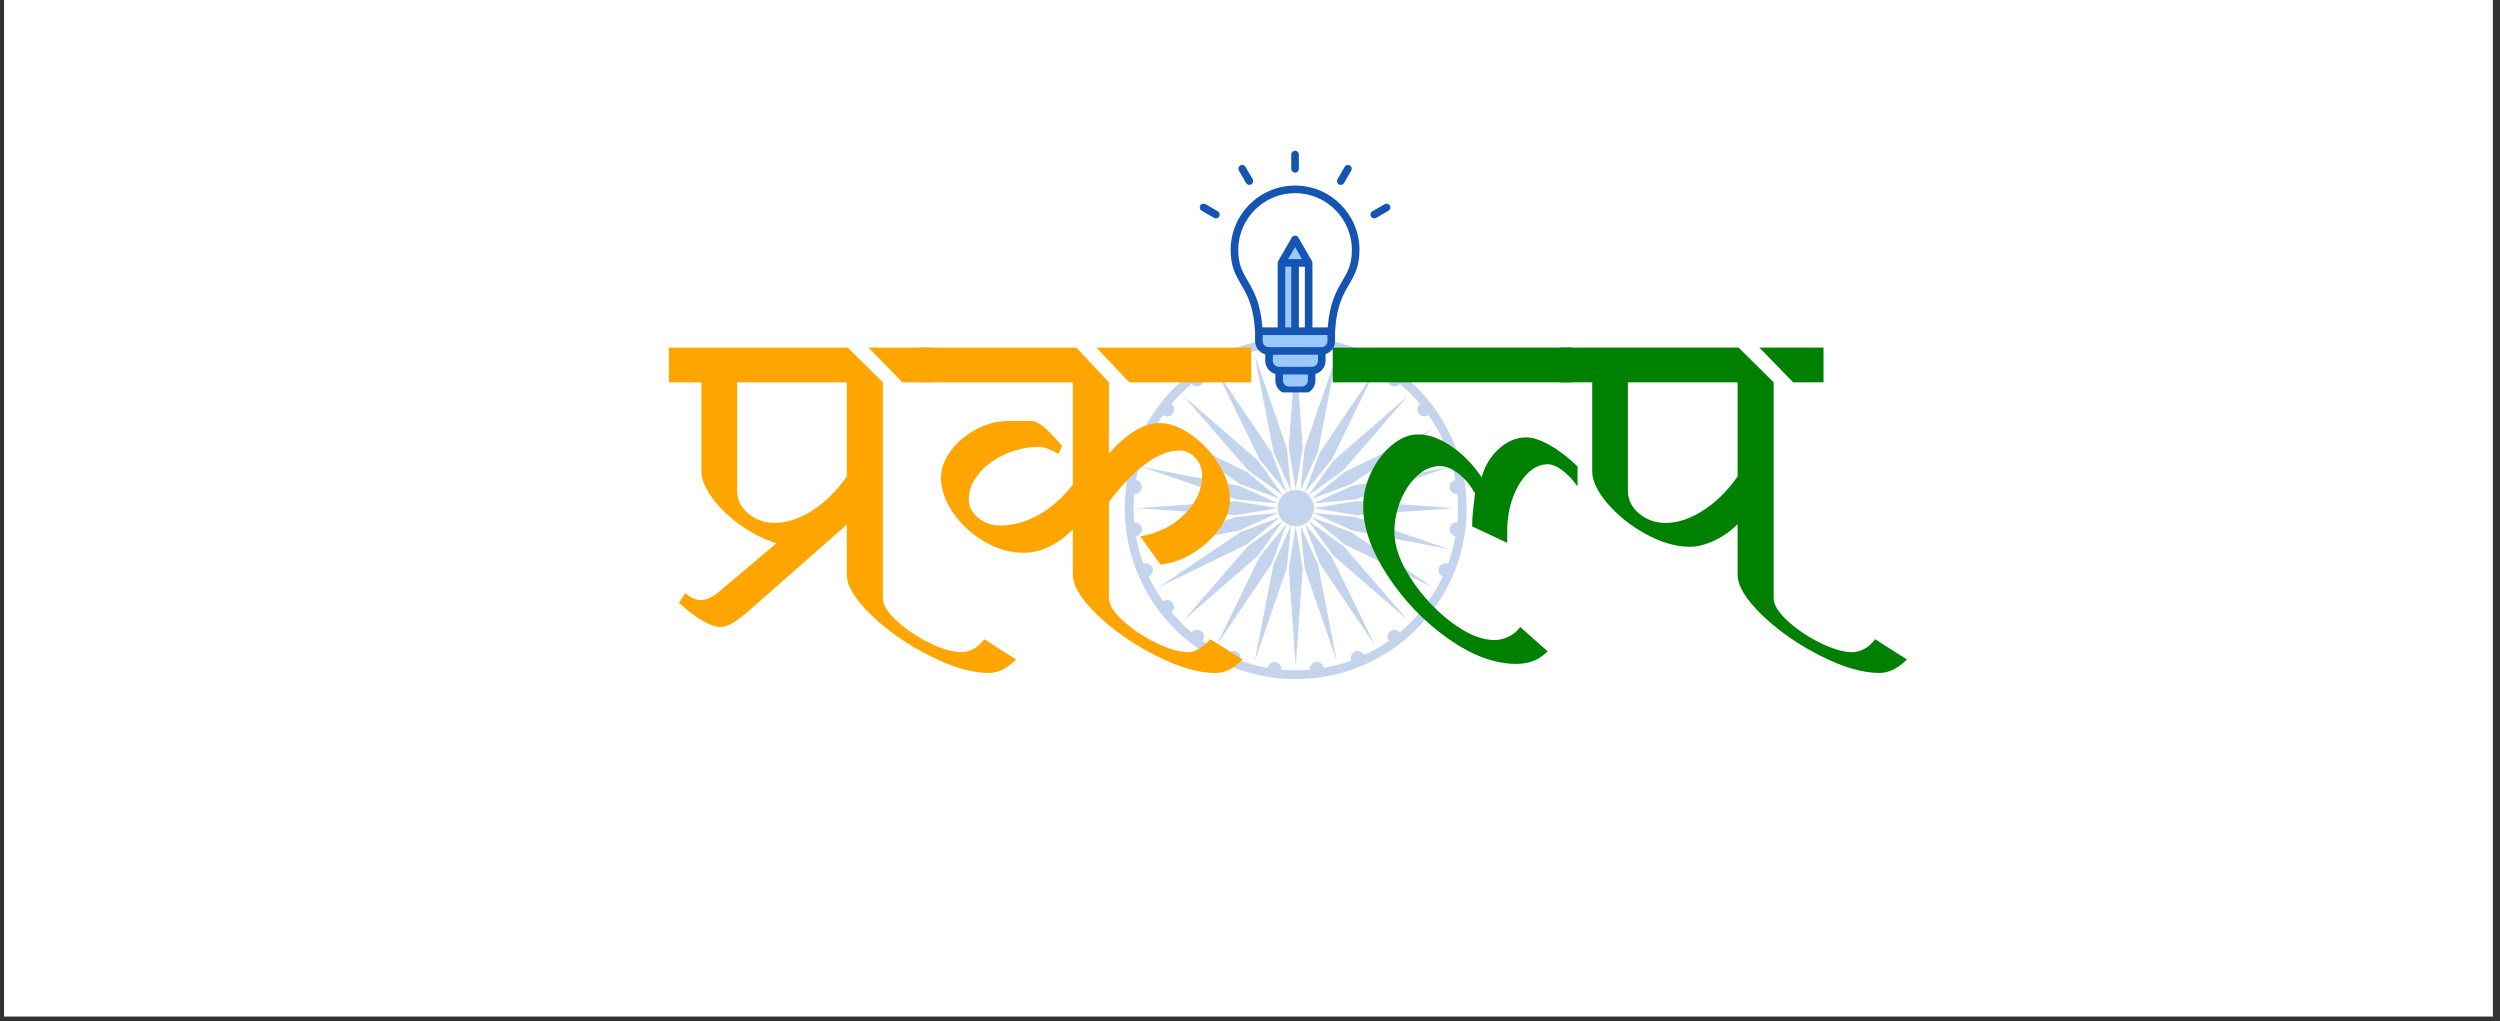 <svg xmlns="http://www.w3.org/2000/svg" xmlns:xlink="http://www.w3.org/1999/xlink" width="546" zoomAndPan="magnify" viewBox="0 0 409.5 167.25" height="223" preserveAspectRatio="xMidYMid meet" version="1.0"><rect x="0" y="0" width="409.5" height="167.25" fill="#333333" stroke="none"/><defs><filter x="0%" y="0%" width="100%" height="100%" id="dd973dccae"><feColorMatrix values="0 0 0 0 1 0 0 0 0 1 0 0 0 0 1 0 0 0 1 0" color-interpolation-filters="sRGB"/></filter><g/><clipPath id="bf2cf76837"><path d="M 0.664 0 L 408.336 0 L 408.336 166.504 L 0.664 166.504 Z M 0.664 0 " clip-rule="nonzero"/></clipPath><mask id="b4656c4588"><g filter="url(#dd973dccae)"><rect x="-40.95" width="491.4" fill="#000000" y="-16.725" height="200.7" fill-opacity="0.25"/></g></mask><clipPath id="18b37ff9d5"><path d="M 0.238 0.23 L 56.238 0.23 L 56.238 56.23 L 0.238 56.23 Z M 0.238 0.23 " clip-rule="nonzero"/></clipPath><clipPath id="79d10f49b7"><rect x="0" width="57" y="0" height="57"/></clipPath><clipPath id="f122df8916"><path d="M 196.414 24.695 L 227.773 24.695 L 227.773 64.27 L 196.414 64.27 Z M 196.414 24.695 " clip-rule="nonzero"/></clipPath></defs><g clip-path="url(#bf2cf76837)"><path fill="#ffffff" d="M 0.664 0 L 408.336 0 L 408.336 166.504 L 0.664 166.504 Z M 0.664 0 " fill-opacity="1" fill-rule="nonzero"/></g><g mask="url(#b4656c4588)"><g transform="matrix(1, 0, 0, 1, 184, 55)"><g clip-path="url(#79d10f49b7)"><path fill="#1454b2" d="M 28.238 2.281 L 27.102 18.375 L 28.238 25.258 L 29.375 18.375 L 28.238 2.281 " fill-opacity="1" fill-rule="nonzero"/><path fill="#1454b2" d="M 28.238 54.184 L 29.375 38.09 L 28.238 31.207 L 27.102 38.09 L 28.238 54.184 " fill-opacity="1" fill-rule="nonzero"/><path fill="#1454b2" d="M 26.75 25.656 L 24.297 19.129 L 15.262 5.758 L 22.324 20.266 L 26.75 25.656 " fill-opacity="1" fill-rule="nonzero"/><path fill="#1454b2" d="M 29.727 30.809 L 32.184 37.34 L 41.215 50.707 L 34.152 36.203 L 29.727 30.809 " fill-opacity="1" fill-rule="nonzero"/><path fill="#1454b2" d="M 46.59 46.582 L 36.016 34.398 L 30.344 30.336 L 34.406 36.008 L 46.59 46.582 " fill-opacity="1" fill-rule="nonzero"/><path fill="#1454b2" d="M 25.664 26.746 L 20.27 22.32 L 5.766 15.258 L 19.133 24.289 L 25.664 26.746 " fill-opacity="1" fill-rule="nonzero"/><path fill="#1454b2" d="M 30.816 29.719 L 36.207 34.148 L 50.711 41.207 L 37.344 32.176 L 30.816 29.719 " fill-opacity="1" fill-rule="nonzero"/><path fill="#1454b2" d="M 31.113 29.004 C 31.176 28.758 31.211 28.5 31.211 28.234 C 31.211 27.965 31.176 27.707 31.113 27.465 L 38.055 26.781 L 53.305 21.516 L 37.465 24.582 L 31.113 27.465 C 30.977 26.953 30.707 26.492 30.344 26.129 L 36.016 22.066 L 46.59 9.883 L 34.406 20.457 L 30.344 26.129 C 29.977 25.766 29.52 25.496 29.008 25.359 L 31.891 19.004 L 34.957 3.168 L 29.691 18.418 L 29.008 25.359 C 28.762 25.293 28.504 25.258 28.238 25.258 C 27.973 25.258 27.715 25.293 27.469 25.359 L 26.785 18.418 L 21.523 3.168 L 24.586 19.004 L 27.469 25.359 C 26.957 25.496 26.5 25.766 26.137 26.129 L 22.074 20.457 L 9.891 9.883 L 20.465 22.066 L 26.137 26.129 C 25.773 26.492 25.504 26.953 25.367 27.465 L 19.012 24.582 L 3.172 21.516 L 18.422 26.781 L 25.367 27.465 C 25.301 27.707 25.266 27.965 25.266 28.234 C 25.266 28.5 25.301 28.758 25.367 29.004 L 18.422 29.684 L 3.172 34.949 L 19.012 31.883 L 25.367 29.004 C 25.504 29.516 25.773 29.973 26.137 30.336 C 26.5 30.699 26.957 30.969 27.469 31.105 L 24.586 37.461 L 21.523 53.301 L 26.785 38.051 L 27.469 31.105 C 27.715 31.172 27.973 31.207 28.238 31.207 C 28.504 31.207 28.762 31.172 29.008 31.105 L 29.691 38.051 L 34.957 53.301 L 31.891 37.461 L 29.008 31.105 C 29.52 30.969 29.977 30.699 30.344 30.336 C 30.707 29.973 30.977 29.516 31.113 29.004 L 37.465 31.883 L 53.305 34.949 L 38.055 29.684 L 31.113 29.004 " fill-opacity="1" fill-rule="nonzero"/><path fill="#1454b2" d="M 2.289 28.234 L 18.379 29.371 L 25.266 28.234 L 18.379 27.094 L 2.289 28.234 " fill-opacity="1" fill-rule="nonzero"/><path fill="#1454b2" d="M 54.188 28.234 L 38.098 27.094 L 31.211 28.234 L 38.098 29.371 L 54.188 28.234 " fill-opacity="1" fill-rule="nonzero"/><path fill="#1454b2" d="M 25.664 29.719 L 19.133 32.176 L 5.766 41.207 L 20.27 34.148 L 25.664 29.719 " fill-opacity="1" fill-rule="nonzero"/><path fill="#1454b2" d="M 30.816 26.746 L 37.344 24.289 L 50.711 15.258 L 36.207 22.32 L 30.816 26.746 " fill-opacity="1" fill-rule="nonzero"/><path fill="#1454b2" d="M 9.891 46.582 L 22.074 36.008 L 26.137 30.336 L 20.465 34.398 L 9.891 46.582 " fill-opacity="1" fill-rule="nonzero"/><path fill="#1454b2" d="M 26.75 30.809 L 22.324 36.203 L 15.262 50.707 L 24.297 37.34 L 26.75 30.809 " fill-opacity="1" fill-rule="nonzero"/><path fill="#1454b2" d="M 29.727 25.656 L 34.152 20.266 L 41.215 5.758 L 32.184 19.129 L 29.727 25.656 " fill-opacity="1" fill-rule="nonzero"/><g clip-path="url(#18b37ff9d5)"><path fill="#1454b2" d="M 53.195 37.34 C 52.621 37.113 51.969 37.391 51.73 37.965 C 51.492 38.535 51.758 39.191 52.32 39.441 C 51.66 40.859 50.871 42.211 49.98 43.48 C 49.48 43.121 48.785 43.223 48.41 43.711 C 48.035 44.199 48.117 44.898 48.594 45.285 C 47.59 46.48 46.484 47.586 45.289 48.586 C 44.902 48.113 44.207 48.031 43.719 48.406 C 43.227 48.781 43.129 49.477 43.488 49.973 C 42.215 50.867 40.863 51.652 39.445 52.316 C 39.195 51.75 38.543 51.488 37.969 51.723 C 37.395 51.961 37.121 52.613 37.344 53.191 C 35.895 53.719 34.387 54.129 32.832 54.398 C 32.738 53.789 32.172 53.359 31.559 53.441 C 30.941 53.523 30.508 54.082 30.574 54.695 C 29.805 54.762 29.027 54.797 28.238 54.797 C 27.453 54.797 26.672 54.762 25.902 54.695 C 25.969 54.082 25.535 53.523 24.922 53.441 C 24.305 53.359 23.738 53.789 23.645 54.398 C 22.09 54.129 20.582 53.719 19.133 53.191 C 19.359 52.613 19.082 51.961 18.508 51.723 C 17.938 51.488 17.281 51.75 17.031 52.316 C 15.613 51.652 14.262 50.867 12.988 49.973 C 13.348 49.477 13.25 48.781 12.762 48.406 C 12.27 48.031 11.574 48.113 11.188 48.586 C 9.992 47.586 8.887 46.48 7.887 45.285 C 8.359 44.898 8.441 44.199 8.066 43.711 C 7.691 43.223 6.996 43.121 6.5 43.48 C 5.605 42.211 4.82 40.859 4.156 39.441 C 4.719 39.191 4.984 38.535 4.75 37.965 C 4.512 37.391 3.859 37.113 3.281 37.34 C 2.754 35.891 2.344 34.379 2.074 32.824 C 2.684 32.734 3.109 32.168 3.031 31.551 C 2.949 30.938 2.391 30.5 1.777 30.57 C 1.711 29.801 1.676 29.02 1.676 28.234 C 1.676 27.445 1.711 26.668 1.777 25.898 C 2.391 25.965 2.949 25.531 3.031 24.914 C 3.109 24.297 2.684 23.734 2.074 23.641 C 2.344 22.086 2.754 20.578 3.281 19.129 C 3.859 19.352 4.512 19.078 4.75 18.504 C 4.984 17.93 4.719 17.273 4.156 17.027 C 4.82 15.605 5.605 14.254 6.5 12.984 C 6.996 13.344 7.691 13.246 8.066 12.754 C 8.441 12.266 8.359 11.57 7.887 11.184 C 8.887 9.988 9.992 8.883 11.188 7.879 C 11.574 8.352 12.27 8.438 12.762 8.062 C 13.25 7.684 13.348 6.988 12.988 6.492 C 14.262 5.598 15.613 4.812 17.031 4.152 C 17.281 4.715 17.938 4.98 18.508 4.742 C 19.082 4.504 19.359 3.852 19.133 3.277 C 20.582 2.746 22.09 2.34 23.645 2.066 C 23.738 2.68 24.305 3.105 24.922 3.023 C 25.535 2.945 25.969 2.387 25.902 1.77 C 26.672 1.703 27.453 1.668 28.238 1.668 C 29.027 1.668 29.805 1.703 30.574 1.77 C 30.508 2.387 30.941 2.945 31.559 3.023 C 32.172 3.105 32.738 2.68 32.832 2.066 C 34.387 2.34 35.895 2.746 37.344 3.277 C 37.121 3.852 37.395 4.504 37.969 4.742 C 38.543 4.98 39.195 4.715 39.445 4.152 C 40.863 4.812 42.215 5.598 43.488 6.492 C 43.129 6.988 43.227 7.684 43.719 8.062 C 44.207 8.438 44.902 8.352 45.289 7.879 C 46.484 8.883 47.59 9.988 48.594 11.184 C 48.117 11.57 48.035 12.266 48.41 12.754 C 48.785 13.246 49.48 13.344 49.98 12.984 C 50.871 14.254 51.66 15.605 52.32 17.027 C 51.758 17.273 51.492 17.93 51.73 18.504 C 51.969 19.078 52.621 19.352 53.195 19.129 C 53.727 20.578 54.133 22.086 54.406 23.641 C 53.793 23.734 53.367 24.297 53.445 24.914 C 53.527 25.531 54.086 25.965 54.699 25.898 C 54.77 26.668 54.801 27.445 54.801 28.234 C 54.801 29.02 54.77 29.801 54.699 30.57 C 54.086 30.5 53.527 30.938 53.445 31.551 C 53.367 32.168 53.793 32.734 54.406 32.824 C 54.133 34.379 53.727 35.891 53.195 37.34 Z M 54.039 17.332 C 52.629 14 50.609 11.004 48.039 8.434 C 45.469 5.863 42.473 3.844 39.137 2.434 C 35.688 0.973 32.02 0.23 28.238 0.23 C 24.457 0.23 20.793 0.973 17.34 2.434 C 14.004 3.844 11.012 5.863 8.438 8.434 C 5.867 11.004 3.848 14 2.438 17.332 C 0.977 20.785 0.238 24.453 0.238 28.234 C 0.238 32.012 0.977 35.68 2.438 39.133 C 3.848 42.469 5.867 45.461 8.438 48.031 C 11.012 50.605 14.004 52.621 17.34 54.035 C 20.793 55.492 24.457 56.234 28.238 56.234 C 32.02 56.234 35.688 55.492 39.137 54.035 C 42.473 52.621 45.469 50.605 48.039 48.031 C 50.609 45.461 52.629 42.469 54.039 39.133 C 55.5 35.68 56.238 32.012 56.238 28.234 C 56.238 24.453 55.5 20.785 54.039 17.332 " fill-opacity="1" fill-rule="nonzero"/></g></g></g></g><g fill="#ffa500" fill-opacity="1"><g transform="translate(110.564, 105.905)"><g><path d="M 55.875 2.125 C 54.395 3.594 52.898 4.328 51.391 4.328 C 48.641 4.328 45.414 3.391 41.719 1.516 C 38.02 -0.348 34.832 -2.57 32.156 -5.156 C 29.477 -7.738 28.141 -9.953 28.141 -11.797 L 28.141 -19.969 L 12.156 -5.906 C 10.113 -4.102 8.57 -3.203 7.531 -3.203 C 6.676 -3.203 5.645 -3.555 4.438 -4.266 C 3.227 -4.973 1.961 -5.941 0.641 -7.172 L 1.703 -8.75 C 2.555 -7.988 3.41 -7.609 4.266 -7.609 C 4.973 -7.609 5.801 -7.938 6.75 -8.594 L 16.625 -16.922 C 14.633 -17.535 12.68 -18.516 10.766 -19.859 C 8.848 -21.211 7.297 -22.707 6.109 -24.344 C 4.922 -25.977 4.328 -27.438 4.328 -28.719 L 4.328 -43.281 L -1 -43.281 L -1 -48.969 L 28.297 -48.969 L 34.047 -43.281 L 34.047 -7.891 C 34.047 -6.848 34.801 -5.625 36.312 -4.219 C 37.832 -2.82 39.625 -1.613 41.688 -0.594 C 43.75 0.414 45.488 0.922 46.906 0.922 C 47.57 0.922 48.234 0.742 48.891 0.391 C 49.555 0.035 50.148 -0.492 50.672 -1.203 Z M 37.25 -43.281 L 31.703 -48.969 L 42.219 -48.969 L 42.219 -43.281 Z M 10.172 -25.516 C 10.172 -24.047 10.785 -22.801 12.016 -21.781 C 13.242 -20.758 14.688 -20.25 16.344 -20.25 C 18.332 -20.25 20.379 -20.926 22.484 -22.281 C 24.598 -23.633 26.484 -25.492 28.141 -27.859 L 28.141 -43.281 L 10.172 -43.281 Z M 10.172 -25.516 "/></g></g></g><g fill="#ffa500" fill-opacity="1"><g transform="translate(151.856, 105.905)"><g><path d="M 29.781 -43.281 L 29.781 -31.625 C 32.77 -34.945 35.52 -36.609 38.031 -36.609 C 39.727 -36.609 41.488 -35.957 43.312 -34.656 C 45.145 -33.352 46.648 -31.727 47.828 -29.781 C 49.016 -27.844 49.609 -25.973 49.609 -24.172 C 49.609 -22.555 49.062 -20.969 47.969 -19.406 C 46.883 -17.844 45.453 -16.504 43.672 -15.391 C 41.898 -14.273 40.086 -13.625 38.234 -13.438 L 34.906 -18.047 C 37.789 -18.523 40.203 -19.723 42.141 -21.641 C 44.086 -23.555 45.062 -25.703 45.062 -28.078 C 45.062 -29.117 44.691 -30.051 43.953 -30.875 C 43.223 -31.707 42.363 -32.125 41.375 -32.125 C 39.613 -32.125 37.738 -31.379 35.75 -29.891 C 33.758 -28.398 31.77 -26.328 29.781 -23.672 L 29.781 -7.891 C 29.781 -6.848 30.551 -5.625 32.094 -4.219 C 33.633 -2.82 35.445 -1.613 37.531 -0.594 C 39.613 0.414 41.363 0.922 42.781 0.922 C 43.875 0.922 45.082 0.211 46.406 -1.203 L 51.672 2.125 C 50.297 3.594 48.805 4.328 47.203 4.328 C 44.453 4.328 41.227 3.391 37.531 1.516 C 33.832 -0.348 30.629 -2.57 27.922 -5.156 C 25.223 -7.738 23.875 -9.953 23.875 -11.797 L 23.875 -19.188 C 21.32 -16.633 18.625 -15.359 15.781 -15.359 C 13.602 -15.359 11.469 -15.973 9.375 -17.203 C 7.289 -18.43 5.586 -20.004 4.266 -21.922 C 2.941 -23.848 2.281 -25.758 2.281 -27.656 C 2.281 -29.164 2.82 -30.645 3.906 -32.094 C 5 -33.539 6.395 -34.711 8.094 -35.609 C 9.801 -36.504 11.535 -36.953 13.297 -36.953 L 17.125 -36.953 C 18.164 -36.953 19.828 -35.582 22.109 -32.844 L 21.531 -31.562 C 20.207 -32.32 19.117 -32.703 18.266 -32.703 C 16.367 -32.703 14.531 -32.297 12.75 -31.484 C 10.977 -30.68 9.547 -29.613 8.453 -28.281 C 7.367 -26.957 6.828 -25.562 6.828 -24.094 C 6.828 -22.957 7.332 -21.961 8.344 -21.109 C 9.363 -20.254 10.586 -19.828 12.016 -19.828 C 14.098 -19.828 16.18 -20.406 18.266 -21.562 C 20.348 -22.727 22.219 -24.379 23.875 -26.516 L 23.875 -43.281 L -1 -43.281 L -1 -48.969 L 24.453 -48.969 Z M 53.094 -43.281 L 33.125 -43.281 L 27.719 -48.969 L 53.094 -48.969 Z M 53.094 -43.281 "/></g></g></g><g fill="#ffa500" fill-opacity="1"><g transform="translate(204.023, 105.905)"><g/></g></g><g fill="#008000" fill-opacity="1"><g transform="translate(219.306, 105.905)"><g><path d="M 38.172 -43.281 L -1 -43.281 L -1 -48.969 L 38.172 -48.969 Z M 13 -34.75 C 14.664 -34.75 16.445 -34.117 18.344 -32.859 C 20.238 -31.609 21.922 -29.895 23.391 -27.719 C 23.91 -29.613 24.859 -31.176 26.234 -32.406 C 27.609 -33.645 29.098 -34.266 30.703 -34.266 C 31.742 -34.266 33.008 -33.848 34.5 -33.016 C 36 -32.18 37.531 -31.008 39.094 -29.5 L 39.094 -26.234 C 38.238 -27.41 37.383 -28.305 36.531 -28.922 C 35.676 -29.547 34.895 -29.859 34.188 -29.859 C 33 -29.859 31.895 -29.348 30.875 -28.328 C 29.863 -27.305 29.062 -25.969 28.469 -24.312 C 27.875 -22.656 27.578 -20.879 27.578 -18.984 L 27.578 -16.984 L 21.828 -19.688 C 21.828 -20.633 21.895 -21.664 22.031 -22.781 C 22.176 -23.895 22.27 -24.664 22.312 -25.094 C 21.562 -26.414 20.66 -27.488 19.609 -28.312 C 18.566 -29.145 17.551 -29.562 16.562 -29.562 C 15.238 -29.562 14.004 -29.039 12.859 -28 C 11.723 -26.957 10.812 -25.609 10.125 -23.953 C 9.438 -22.297 9.094 -20.566 9.094 -18.766 C 9.094 -16.441 10.004 -13.879 11.828 -11.078 C 13.66 -8.285 15.863 -5.914 18.438 -3.969 C 21.02 -2.031 23.379 -1.062 25.516 -1.062 C 26.273 -1.062 27.047 -1.25 27.828 -1.625 C 28.609 -2.008 29.234 -2.535 29.703 -3.203 L 34.188 0.781 C 32.863 2.156 31.16 2.844 29.078 2.844 C 25.516 2.844 21.766 1.445 17.828 -1.344 C 13.898 -4.145 10.609 -7.582 7.953 -11.656 C 5.305 -15.727 3.984 -19.492 3.984 -22.953 C 3.984 -24.848 4.422 -26.707 5.297 -28.531 C 6.172 -30.363 7.305 -31.859 8.703 -33.016 C 10.098 -34.172 11.531 -34.75 13 -34.75 Z M 13 -34.75 "/></g></g></g><g fill="#008000" fill-opacity="1"><g transform="translate(256.477, 105.905)"><g><path d="M -1 -48.969 L 28.297 -48.969 L 34.047 -43.281 L 34.047 -7.891 C 34.047 -6.848 34.801 -5.625 36.312 -4.219 C 37.832 -2.82 39.625 -1.613 41.688 -0.594 C 43.75 0.414 45.488 0.922 46.906 0.922 C 47.57 0.922 48.234 0.742 48.891 0.391 C 49.555 0.035 50.148 -0.492 50.672 -1.203 L 55.875 2.125 C 54.395 3.594 52.898 4.328 51.391 4.328 C 48.641 4.328 45.414 3.391 41.719 1.516 C 38.02 -0.348 34.832 -2.57 32.156 -5.156 C 29.477 -7.738 28.141 -9.953 28.141 -11.797 L 28.141 -20.047 C 27.004 -18.91 25.723 -18.008 24.297 -17.344 C 22.879 -16.676 21.555 -16.344 20.328 -16.344 C 18.055 -16.344 15.66 -17.031 13.141 -18.406 C 10.629 -19.781 8.531 -21.453 6.844 -23.422 C 5.164 -25.391 4.328 -27.156 4.328 -28.719 L 4.328 -43.281 L -1 -43.281 Z M 31.703 -48.969 L 42.219 -48.969 L 42.219 -43.281 L 37.25 -43.281 Z M 16.344 -20.25 C 18.332 -20.25 20.379 -20.926 22.484 -22.281 C 24.598 -23.633 26.484 -25.492 28.141 -27.859 L 28.141 -43.281 L 10.172 -43.281 L 10.172 -25.516 C 10.172 -24.047 10.785 -22.801 12.016 -21.781 C 13.242 -20.758 14.688 -20.25 16.344 -20.25 Z M 16.344 -20.25 "/></g></g></g><path fill="#9bc9ff" d="M 216.449 57.172 L 207.816 57.172 C 207.098 57.172 206.516 56.586 206.516 55.867 L 206.516 54.566 L 217.75 54.566 L 217.75 55.867 C 217.75 56.586 217.164 57.172 216.449 57.172 Z M 216.191 57.793 L 216.191 59.098 C 216.191 59.816 215.605 60.398 214.887 60.398 L 209.484 60.398 C 208.766 60.398 208.184 59.816 208.184 59.098 L 208.184 57.793 Z M 214.535 61.02 L 214.535 62.324 C 214.535 63.043 213.949 63.625 213.234 63.625 L 211.141 63.625 C 210.422 63.625 209.836 63.043 209.836 62.324 L 209.836 61.02 Z M 210.445 42.758 L 212.133 39.836 L 213.82 42.758 Z M 211.82 53.945 L 210.219 53.945 L 210.219 43.379 L 211.82 43.379 Z M 211.82 53.945 " fill-opacity="1" fill-rule="evenodd"/><g clip-path="url(#f122df8916)"><path fill="#1454b2" d="M 227.441 34.516 L 225.414 35.688 C 225.316 35.742 225.211 35.77 225.105 35.77 C 224.887 35.77 224.68 35.656 224.562 35.457 C 224.391 35.16 224.496 34.777 224.793 34.605 L 226.816 33.438 C 227.113 33.266 227.496 33.367 227.668 33.664 C 227.84 33.965 227.738 34.344 227.441 34.516 Z M 219.082 29.352 L 220.25 27.328 C 220.422 27.027 220.805 26.926 221.102 27.098 C 221.398 27.27 221.504 27.652 221.328 27.949 L 220.16 29.977 C 220.047 30.176 219.836 30.285 219.621 30.285 C 219.516 30.285 219.406 30.262 219.309 30.203 C 219.012 30.031 218.91 29.652 219.082 29.352 Z M 199.699 35.457 C 199.586 35.656 199.375 35.77 199.16 35.77 C 199.055 35.77 198.949 35.742 198.852 35.688 L 196.824 34.516 C 196.527 34.344 196.426 33.965 196.598 33.664 C 196.77 33.367 197.148 33.266 197.449 33.438 L 199.473 34.605 C 199.77 34.777 199.871 35.16 199.699 35.457 Z M 202.934 27.949 C 202.762 27.652 202.863 27.27 203.164 27.098 C 203.461 26.926 203.84 27.027 204.012 27.328 L 205.184 29.352 C 205.355 29.652 205.254 30.031 204.953 30.203 C 204.855 30.262 204.75 30.285 204.645 30.285 C 204.43 30.285 204.219 30.176 204.105 29.977 Z M 211.508 27.656 L 211.508 25.32 C 211.508 24.973 211.789 24.695 212.133 24.695 C 212.477 24.695 212.754 24.973 212.754 25.32 L 212.754 27.656 C 212.754 28 212.477 28.281 212.133 28.281 C 211.789 28.281 211.508 28 211.508 27.656 Z M 219.902 45.965 C 218.918 47.648 217.809 49.543 217.48 53.633 L 214.98 53.633 L 214.98 43.066 C 214.98 42.957 214.953 42.852 214.898 42.758 L 212.672 38.902 C 212.562 38.711 212.355 38.59 212.133 38.59 C 211.91 38.59 211.703 38.711 211.594 38.902 L 209.367 42.758 C 209.312 42.852 209.285 42.957 209.285 43.066 L 209.285 53.633 L 206.785 53.633 C 206.457 49.543 205.348 47.648 204.363 45.965 C 203.504 44.496 202.828 43.336 202.828 40.941 C 202.828 35.812 207 31.637 212.133 31.637 C 217.266 31.637 221.438 35.812 221.438 40.941 C 221.438 43.336 220.762 44.496 219.902 45.965 Z M 210.531 43.691 L 210.531 53.633 L 211.508 53.633 L 211.508 43.691 Z M 210.984 42.445 L 213.277 42.445 L 212.133 40.461 Z M 212.754 53.633 L 213.734 53.633 L 213.734 43.691 L 212.754 43.691 Z M 216.449 56.859 L 207.816 56.859 C 207.27 56.859 206.828 56.414 206.828 55.867 L 206.828 54.879 L 217.438 54.879 L 217.438 55.867 C 217.438 56.414 216.992 56.859 216.449 56.859 Z M 214.887 60.086 L 209.484 60.086 C 208.938 60.086 208.492 59.645 208.492 59.098 L 208.492 58.105 L 215.879 58.105 L 215.879 59.098 C 215.879 59.645 215.434 60.086 214.887 60.086 Z M 213.234 63.312 L 211.141 63.312 C 210.594 63.312 210.148 62.871 210.148 62.324 L 210.148 61.332 L 214.223 61.332 L 214.223 62.324 C 214.223 62.871 213.781 63.312 213.234 63.312 Z M 212.133 30.391 C 206.312 30.391 201.582 35.125 201.582 40.941 C 201.582 43.676 202.41 45.094 203.289 46.594 C 204.246 48.23 205.332 50.086 205.582 54.277 L 205.582 55.867 C 205.582 56.906 206.289 57.781 207.25 58.031 L 207.25 59.098 C 207.25 60.129 207.953 61 208.902 61.254 L 208.902 62.324 C 208.902 63.559 209.906 64.559 211.141 64.559 L 213.234 64.559 C 214.465 64.559 215.469 63.559 215.469 62.324 L 215.469 61.254 C 216.422 61 217.125 60.129 217.125 59.098 L 217.125 58 C 218.027 57.715 218.684 56.867 218.684 55.867 L 218.684 54.277 C 218.934 50.086 220.02 48.23 220.977 46.594 C 221.855 45.094 222.684 43.676 222.684 40.941 C 222.684 35.125 217.949 30.391 212.133 30.391 Z M 212.133 30.391 " fill-opacity="1" fill-rule="evenodd"/></g></svg>